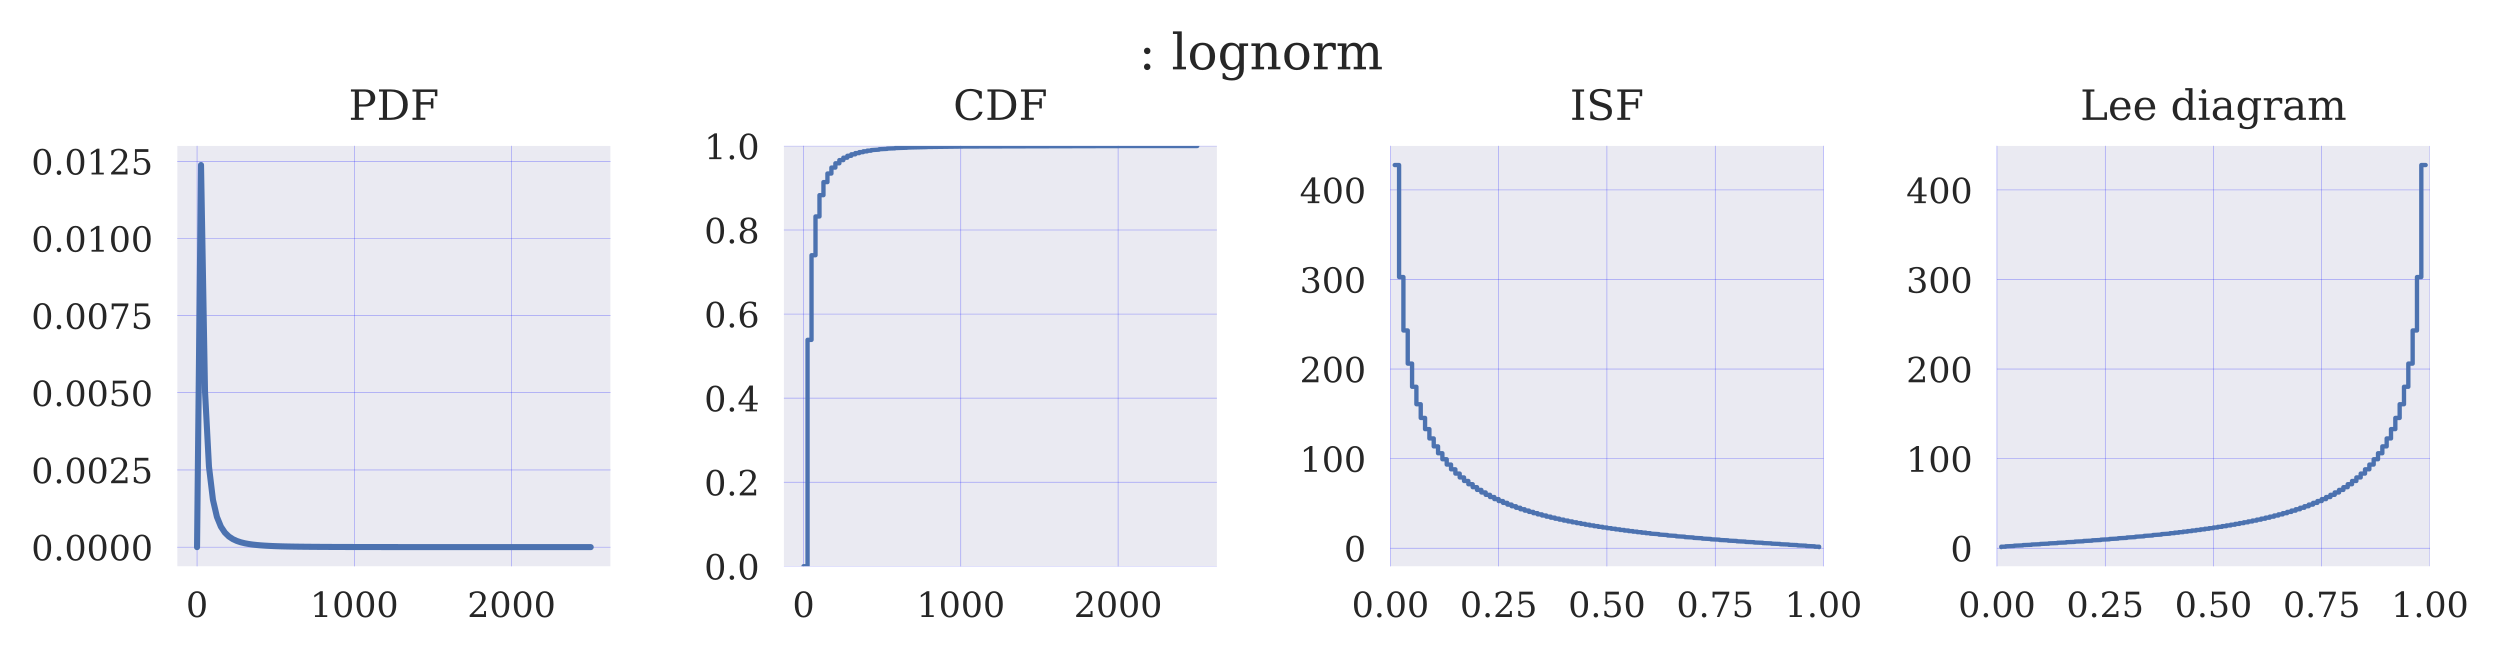 <?xml version="1.0" encoding="utf-8" standalone="no"?>
<!DOCTYPE svg PUBLIC "-//W3C//DTD SVG 1.1//EN"
  "http://www.w3.org/Graphics/SVG/1.1/DTD/svg11.dtd">
<!-- Created with matplotlib (http://matplotlib.org/) -->
<svg height="150.774pt" version="1.1" viewBox="0 0 575 150.774" width="575pt" xmlns="http://www.w3.org/2000/svg" xmlns:xlink="http://www.w3.org/1999/xlink">
 <defs>
  <style type="text/css">
*{stroke-linecap:butt;stroke-linejoin:round;}
  </style>
 </defs>
 <g id="figure_1">
  <g id="patch_1">
   <path d="M 0 150.774 
L 575 150.774 
L 575 -0 
L 0 -0 
z
" style="fill:#ffffff;"/>
  </g>
  <g id="axes_1">
   <g id="patch_2">
    <path d="M 40.792 130.232 
L 140.389 130.232 
L 140.389 33.568 
L 40.792 33.568 
z
" style="fill:#eaeaf2;"/>
   </g>
   <g id="matplotlib.axis_1">
    <g id="xtick_1">
     <g id="line2d_1">
      <path clip-path="url(#p4f9aa480bb)" d="M 45.32 130.232 
L 45.32 33.568 
" style="fill:none;opacity:0.5;stroke:#0000ff;stroke-linecap:round;stroke-width:0.1;"/>
     </g>
     <g id="line2d_2"/>
     <g id="text_1">
      <!-- 0 -->
      <defs>
       <path d="M 31.781 3.422 
Q 39.266 3.422 42.969 11.625 
Q 46.688 19.828 46.688 36.375 
Q 46.688 52.984 42.969 61.188 
Q 39.266 69.391 31.781 69.391 
Q 24.312 69.391 20.594 61.188 
Q 16.891 52.984 16.891 36.375 
Q 16.891 19.828 20.594 11.625 
Q 24.312 3.422 31.781 3.422 
z
M 31.781 -1.422 
Q 19.922 -1.422 13.25 8.531 
Q 6.594 18.5 6.594 36.375 
Q 6.594 54.297 13.25 64.25 
Q 19.922 74.219 31.781 74.219 
Q 43.703 74.219 50.344 64.25 
Q 56.984 54.297 56.984 36.375 
Q 56.984 18.5 50.344 8.531 
Q 43.703 -1.422 31.781 -1.422 
z
" id="DejaVuSerif-30"/>
      </defs>
      <g style="fill:#262626;" transform="translate(42.775 141.911)scale(0.08 -0.08)">
       <use xlink:href="#DejaVuSerif-30"/>
      </g>
     </g>
    </g>
    <g id="xtick_2">
     <g id="line2d_3">
      <path clip-path="url(#p4f9aa480bb)" d="M 81.488 130.232 
L 81.488 33.568 
" style="fill:none;opacity:0.5;stroke:#0000ff;stroke-linecap:round;stroke-width:0.1;"/>
     </g>
     <g id="line2d_4"/>
     <g id="text_2">
      <!-- 1000 -->
      <defs>
       <path d="M 14.203 0 
L 14.203 5.172 
L 26.906 5.172 
L 26.906 65.828 
L 12.203 56.297 
L 12.203 62.703 
L 29.984 74.219 
L 36.719 74.219 
L 36.719 5.172 
L 49.422 5.172 
L 49.422 0 
z
" id="DejaVuSerif-31"/>
      </defs>
      <g style="fill:#262626;" transform="translate(71.308 141.911)scale(0.08 -0.08)">
       <use xlink:href="#DejaVuSerif-31"/>
       <use x="63.623" xlink:href="#DejaVuSerif-30"/>
       <use x="127.246" xlink:href="#DejaVuSerif-30"/>
       <use x="190.869" xlink:href="#DejaVuSerif-30"/>
      </g>
     </g>
    </g>
    <g id="xtick_3">
     <g id="line2d_5">
      <path clip-path="url(#p4f9aa480bb)" d="M 117.656 130.232 
L 117.656 33.568 
" style="fill:none;opacity:0.5;stroke:#0000ff;stroke-linecap:round;stroke-width:0.1;"/>
     </g>
     <g id="line2d_6"/>
     <g id="text_3">
      <!-- 2000 -->
      <defs>
       <path d="M 12.797 55.516 
L 7.328 55.516 
L 7.328 68.5 
Q 12.547 71.297 17.844 72.75 
Q 23.141 74.219 28.219 74.219 
Q 39.594 74.219 46.188 68.703 
Q 52.781 63.188 52.781 53.719 
Q 52.781 43.016 37.844 28.125 
Q 36.672 27 36.078 26.422 
L 17.672 8.016 
L 48.094 8.016 
L 48.094 17 
L 53.812 17 
L 53.812 0 
L 6.781 0 
L 6.781 5.328 
L 28.906 27.391 
Q 36.234 34.719 39.359 40.844 
Q 42.484 46.969 42.484 53.719 
Q 42.484 61.078 38.641 65.234 
Q 34.812 69.391 28.078 69.391 
Q 21.094 69.391 17.281 65.922 
Q 13.484 62.453 12.797 55.516 
z
" id="DejaVuSerif-32"/>
      </defs>
      <g style="fill:#262626;" transform="translate(107.476 141.911)scale(0.08 -0.08)">
       <use xlink:href="#DejaVuSerif-32"/>
       <use x="63.623" xlink:href="#DejaVuSerif-30"/>
       <use x="127.246" xlink:href="#DejaVuSerif-30"/>
       <use x="190.869" xlink:href="#DejaVuSerif-30"/>
      </g>
     </g>
    </g>
   </g>
   <g id="matplotlib.axis_2">
    <g id="ytick_1">
     <g id="line2d_7">
      <path clip-path="url(#p4f9aa480bb)" d="M 40.792 125.838 
L 140.389 125.838 
" style="fill:none;opacity:0.5;stroke:#0000ff;stroke-linecap:round;stroke-width:0.1;"/>
     </g>
     <g id="line2d_8"/>
     <g id="text_4">
      <!-- 0.0000 -->
      <defs>
       <path d="M 9.422 5.078 
Q 9.422 7.812 11.281 9.719 
Q 13.141 11.625 15.922 11.625 
Q 18.609 11.625 20.5 9.719 
Q 22.406 7.812 22.406 5.078 
Q 22.406 2.391 20.5 0.484 
Q 18.609 -1.422 15.922 -1.422 
Q 13.141 -1.422 11.281 0.453 
Q 9.422 2.344 9.422 5.078 
z
" id="DejaVuSerif-2e"/>
      </defs>
      <g style="fill:#262626;" transform="translate(7.2 128.878)scale(0.08 -0.08)">
       <use xlink:href="#DejaVuSerif-30"/>
       <use x="63.623" xlink:href="#DejaVuSerif-2e"/>
       <use x="95.41" xlink:href="#DejaVuSerif-30"/>
       <use x="159.033" xlink:href="#DejaVuSerif-30"/>
       <use x="222.656" xlink:href="#DejaVuSerif-30"/>
       <use x="286.279" xlink:href="#DejaVuSerif-30"/>
      </g>
     </g>
    </g>
    <g id="ytick_2">
     <g id="line2d_9">
      <path clip-path="url(#p4f9aa480bb)" d="M 40.792 108.09 
L 140.389 108.09 
" style="fill:none;opacity:0.5;stroke:#0000ff;stroke-linecap:round;stroke-width:0.1;"/>
     </g>
     <g id="line2d_10"/>
     <g id="text_5">
      <!-- 0.0025 -->
      <defs>
       <path d="M 50.297 72.906 
L 50.297 64.891 
L 16.891 64.891 
L 16.891 44 
Q 19.438 45.75 22.828 46.625 
Q 26.219 47.516 30.422 47.516 
Q 42.234 47.516 49.062 40.969 
Q 55.906 34.422 55.906 23.094 
Q 55.906 11.531 49 5.047 
Q 42.094 -1.422 29.594 -1.422 
Q 24.562 -1.422 19.281 -0.188 
Q 14.016 1.031 8.5 3.516 
L 8.5 17.672 
L 14.016 17.672 
Q 14.453 10.75 18.422 7.078 
Q 22.406 3.422 29.594 3.422 
Q 37.312 3.422 41.453 8.5 
Q 45.609 13.578 45.609 23.094 
Q 45.609 32.562 41.484 37.609 
Q 37.359 42.672 29.594 42.672 
Q 25.203 42.672 21.844 41.109 
Q 18.5 39.547 15.922 36.281 
L 11.719 36.281 
L 11.719 72.906 
z
" id="DejaVuSerif-35"/>
      </defs>
      <g style="fill:#262626;" transform="translate(7.2 111.129)scale(0.08 -0.08)">
       <use xlink:href="#DejaVuSerif-30"/>
       <use x="63.623" xlink:href="#DejaVuSerif-2e"/>
       <use x="95.41" xlink:href="#DejaVuSerif-30"/>
       <use x="159.033" xlink:href="#DejaVuSerif-30"/>
       <use x="222.656" xlink:href="#DejaVuSerif-32"/>
       <use x="286.279" xlink:href="#DejaVuSerif-35"/>
      </g>
     </g>
    </g>
    <g id="ytick_3">
     <g id="line2d_11">
      <path clip-path="url(#p4f9aa480bb)" d="M 40.792 90.341 
L 140.389 90.341 
" style="fill:none;opacity:0.5;stroke:#0000ff;stroke-linecap:round;stroke-width:0.1;"/>
     </g>
     <g id="line2d_12"/>
     <g id="text_6">
      <!-- 0.0050 -->
      <g style="fill:#262626;" transform="translate(7.2 93.38)scale(0.08 -0.08)">
       <use xlink:href="#DejaVuSerif-30"/>
       <use x="63.623" xlink:href="#DejaVuSerif-2e"/>
       <use x="95.41" xlink:href="#DejaVuSerif-30"/>
       <use x="159.033" xlink:href="#DejaVuSerif-30"/>
       <use x="222.656" xlink:href="#DejaVuSerif-35"/>
       <use x="286.279" xlink:href="#DejaVuSerif-30"/>
      </g>
     </g>
    </g>
    <g id="ytick_4">
     <g id="line2d_13">
      <path clip-path="url(#p4f9aa480bb)" d="M 40.792 72.592 
L 140.389 72.592 
" style="fill:none;opacity:0.5;stroke:#0000ff;stroke-linecap:round;stroke-width:0.1;"/>
     </g>
     <g id="line2d_14"/>
     <g id="text_7">
      <!-- 0.0075 -->
      <defs>
       <path d="M 56.391 67.922 
L 27.875 0 
L 20.609 0 
L 47.797 64.891 
L 14.109 64.891 
L 14.109 55.906 
L 8.406 55.906 
L 8.406 72.906 
L 56.391 72.906 
z
" id="DejaVuSerif-37"/>
      </defs>
      <g style="fill:#262626;" transform="translate(7.2 75.632)scale(0.08 -0.08)">
       <use xlink:href="#DejaVuSerif-30"/>
       <use x="63.623" xlink:href="#DejaVuSerif-2e"/>
       <use x="95.41" xlink:href="#DejaVuSerif-30"/>
       <use x="159.033" xlink:href="#DejaVuSerif-30"/>
       <use x="222.656" xlink:href="#DejaVuSerif-37"/>
       <use x="286.279" xlink:href="#DejaVuSerif-35"/>
      </g>
     </g>
    </g>
    <g id="ytick_5">
     <g id="line2d_15">
      <path clip-path="url(#p4f9aa480bb)" d="M 40.792 54.844 
L 140.389 54.844 
" style="fill:none;opacity:0.5;stroke:#0000ff;stroke-linecap:round;stroke-width:0.1;"/>
     </g>
     <g id="line2d_16"/>
     <g id="text_8">
      <!-- 0.0100 -->
      <g style="fill:#262626;" transform="translate(7.2 57.883)scale(0.08 -0.08)">
       <use xlink:href="#DejaVuSerif-30"/>
       <use x="63.623" xlink:href="#DejaVuSerif-2e"/>
       <use x="95.41" xlink:href="#DejaVuSerif-30"/>
       <use x="159.033" xlink:href="#DejaVuSerif-31"/>
       <use x="222.656" xlink:href="#DejaVuSerif-30"/>
       <use x="286.279" xlink:href="#DejaVuSerif-30"/>
      </g>
     </g>
    </g>
    <g id="ytick_6">
     <g id="line2d_17">
      <path clip-path="url(#p4f9aa480bb)" d="M 40.792 37.095 
L 140.389 37.095 
" style="fill:none;opacity:0.5;stroke:#0000ff;stroke-linecap:round;stroke-width:0.1;"/>
     </g>
     <g id="line2d_18"/>
     <g id="text_9">
      <!-- 0.0125 -->
      <g style="fill:#262626;" transform="translate(7.2 40.134)scale(0.08 -0.08)">
       <use xlink:href="#DejaVuSerif-30"/>
       <use x="63.623" xlink:href="#DejaVuSerif-2e"/>
       <use x="95.41" xlink:href="#DejaVuSerif-30"/>
       <use x="159.033" xlink:href="#DejaVuSerif-31"/>
       <use x="222.656" xlink:href="#DejaVuSerif-32"/>
       <use x="286.279" xlink:href="#DejaVuSerif-35"/>
      </g>
     </g>
    </g>
   </g>
   <g id="line2d_19">
    <path clip-path="url(#p4f9aa480bb)" d="M 45.32 125.838 
L 46.234 37.962 
L 47.149 89.944 
L 48.063 107.326 
L 48.978 114.961 
L 49.892 118.888 
L 50.807 121.127 
L 51.722 122.501 
L 52.636 123.393 
L 53.551 123.996 
L 54.465 124.419 
L 55.38 124.724 
L 56.294 124.949 
L 57.209 125.118 
L 58.124 125.249 
L 59.038 125.35 
L 59.953 125.43 
L 60.867 125.494 
L 61.782 125.546 
L 62.696 125.588 
L 63.611 125.623 
L 64.525 125.652 
L 65.44 125.676 
L 66.355 125.696 
L 67.269 125.714 
L 68.184 125.728 
L 69.098 125.741 
L 70.013 125.752 
L 70.927 125.761 
L 71.842 125.769 
L 72.757 125.776 
L 73.671 125.782 
L 74.586 125.788 
L 75.5 125.792 
L 76.415 125.797 
L 77.329 125.8 
L 78.244 125.804 
L 79.159 125.807 
L 80.073 125.809 
L 80.988 125.812 
L 81.902 125.814 
L 82.817 125.816 
L 83.731 125.818 
L 84.646 125.819 
L 85.561 125.821 
L 86.475 125.822 
L 87.39 125.823 
L 88.304 125.824 
L 89.219 125.825 
L 90.133 125.826 
L 91.048 125.827 
L 91.962 125.828 
L 92.877 125.828 
L 93.792 125.829 
L 94.706 125.83 
L 95.621 125.83 
L 96.535 125.831 
L 97.45 125.831 
L 98.364 125.832 
L 99.279 125.832 
L 100.194 125.832 
L 101.108 125.833 
L 102.023 125.833 
L 102.937 125.833 
L 103.852 125.834 
L 104.766 125.834 
L 105.681 125.834 
L 106.596 125.834 
L 107.51 125.834 
L 108.425 125.835 
L 109.339 125.835 
L 110.254 125.835 
L 111.168 125.835 
L 112.083 125.835 
L 112.997 125.835 
L 113.912 125.836 
L 114.827 125.836 
L 115.741 125.836 
L 116.656 125.836 
L 117.57 125.836 
L 118.485 125.836 
L 119.399 125.836 
L 120.314 125.836 
L 121.229 125.836 
L 122.143 125.837 
L 123.058 125.837 
L 123.972 125.837 
L 124.887 125.837 
L 125.801 125.837 
L 126.716 125.837 
L 127.631 125.837 
L 128.545 125.837 
L 129.46 125.837 
L 130.374 125.837 
L 131.289 125.837 
L 132.203 125.837 
L 133.118 125.837 
L 134.033 125.837 
L 134.947 125.837 
L 135.862 125.837 
" style="fill:none;stroke:#4c72b0;stroke-linecap:round;stroke-width:1.4;"/>
   </g>
   <g id="patch_3">
    <path d="M 40.792 130.232 
L 40.792 33.568 
" style="fill:none;"/>
   </g>
   <g id="patch_4">
    <path d="M 140.389 130.232 
L 140.389 33.568 
" style="fill:none;"/>
   </g>
   <g id="patch_5">
    <path d="M 40.792 130.232 
L 140.389 130.232 
" style="fill:none;"/>
   </g>
   <g id="patch_6">
    <path d="M 40.792 33.568 
L 140.389 33.568 
" style="fill:none;"/>
   </g>
   <g id="text_10">
    <!-- PDF -->
    <defs>
     <path d="M 24.703 37.109 
L 37.594 37.109 
Q 44.875 37.109 48.672 41.031 
Q 52.484 44.969 52.484 52.391 
Q 52.484 59.859 48.672 63.766 
Q 44.875 67.672 37.594 67.672 
L 24.703 67.672 
z
M 5.516 0 
L 5.516 5.172 
L 14.797 5.172 
L 14.797 67.672 
L 5.516 67.672 
L 5.516 72.906 
L 39.984 72.906 
Q 50.922 72.906 57.312 67.359 
Q 63.719 61.812 63.719 52.391 
Q 63.719 43.016 57.312 37.453 
Q 50.922 31.891 39.984 31.891 
L 24.703 31.891 
L 24.703 5.172 
L 35.984 5.172 
L 35.984 0 
z
" id="DejaVuSerif-50"/>
     <path d="M 24.703 5.172 
L 33.797 5.172 
Q 48 5.172 55.594 13.281 
Q 63.188 21.391 63.188 36.531 
Q 63.188 51.656 55.609 59.656 
Q 48.047 67.672 33.797 67.672 
L 24.703 67.672 
z
M 5.516 0 
L 5.516 5.172 
L 14.797 5.172 
L 14.797 67.672 
L 5.516 67.672 
L 5.516 72.906 
L 34.516 72.906 
Q 53.375 72.906 63.891 63.281 
Q 74.422 53.656 74.422 36.531 
Q 74.422 19.344 63.875 9.672 
Q 53.328 0 34.516 0 
z
" id="DejaVuSerif-44"/>
     <path d="M 5.516 0 
L 5.516 5.172 
L 14.797 5.172 
L 14.797 67.672 
L 5.516 67.672 
L 5.516 72.906 
L 65.188 72.906 
L 65.188 56.688 
L 59.188 56.688 
L 59.188 66.891 
L 24.703 66.891 
L 24.703 42.484 
L 49.609 42.484 
L 49.609 51.609 
L 55.609 51.609 
L 55.609 27.391 
L 49.609 27.391 
L 49.609 36.531 
L 24.703 36.531 
L 24.703 5.172 
L 36.375 5.172 
L 36.375 0 
z
" id="DejaVuSerif-46"/>
    </defs>
    <g style="fill:#262626;" transform="translate(80.182 27.568)scale(0.096 -0.096)">
     <use xlink:href="#DejaVuSerif-50"/>
     <use x="67.285" xlink:href="#DejaVuSerif-44"/>
     <use x="147.461" xlink:href="#DejaVuSerif-46"/>
    </g>
   </g>
  </g>
  <g id="axes_2">
   <g id="patch_7">
    <path d="M 180.294 130.232 
L 279.89 130.232 
L 279.89 33.568 
L 180.294 33.568 
z
" style="fill:#eaeaf2;"/>
   </g>
   <g id="matplotlib.axis_3">
    <g id="xtick_4">
     <g id="line2d_20">
      <path clip-path="url(#pbcf9c5a4ab)" d="M 184.821 130.232 
L 184.821 33.568 
" style="fill:none;opacity:0.5;stroke:#0000ff;stroke-linecap:round;stroke-width:0.1;"/>
     </g>
     <g id="line2d_21"/>
     <g id="text_11">
      <!-- 0 -->
      <g style="fill:#262626;" transform="translate(182.276 141.911)scale(0.08 -0.08)">
       <use xlink:href="#DejaVuSerif-30"/>
      </g>
     </g>
    </g>
    <g id="xtick_5">
     <g id="line2d_22">
      <path clip-path="url(#pbcf9c5a4ab)" d="M 220.99 130.232 
L 220.99 33.568 
" style="fill:none;opacity:0.5;stroke:#0000ff;stroke-linecap:round;stroke-width:0.1;"/>
     </g>
     <g id="line2d_23"/>
     <g id="text_12">
      <!-- 1000 -->
      <g style="fill:#262626;" transform="translate(210.81 141.911)scale(0.08 -0.08)">
       <use xlink:href="#DejaVuSerif-31"/>
       <use x="63.623" xlink:href="#DejaVuSerif-30"/>
       <use x="127.246" xlink:href="#DejaVuSerif-30"/>
       <use x="190.869" xlink:href="#DejaVuSerif-30"/>
      </g>
     </g>
    </g>
    <g id="xtick_6">
     <g id="line2d_24">
      <path clip-path="url(#pbcf9c5a4ab)" d="M 257.158 130.232 
L 257.158 33.568 
" style="fill:none;opacity:0.5;stroke:#0000ff;stroke-linecap:round;stroke-width:0.1;"/>
     </g>
     <g id="line2d_25"/>
     <g id="text_13">
      <!-- 2000 -->
      <g style="fill:#262626;" transform="translate(246.978 141.911)scale(0.08 -0.08)">
       <use xlink:href="#DejaVuSerif-32"/>
       <use x="63.623" xlink:href="#DejaVuSerif-30"/>
       <use x="127.246" xlink:href="#DejaVuSerif-30"/>
       <use x="190.869" xlink:href="#DejaVuSerif-30"/>
      </g>
     </g>
    </g>
   </g>
   <g id="matplotlib.axis_4">
    <g id="ytick_7">
     <g id="line2d_26">
      <path clip-path="url(#pbcf9c5a4ab)" d="M 180.294 130.232 
L 279.89 130.232 
" style="fill:none;opacity:0.5;stroke:#0000ff;stroke-linecap:round;stroke-width:0.1;"/>
     </g>
     <g id="line2d_27"/>
     <g id="text_14">
      <!-- 0.0 -->
      <g style="fill:#262626;" transform="translate(161.972 133.271)scale(0.08 -0.08)">
       <use xlink:href="#DejaVuSerif-30"/>
       <use x="63.623" xlink:href="#DejaVuSerif-2e"/>
       <use x="95.41" xlink:href="#DejaVuSerif-30"/>
      </g>
     </g>
    </g>
    <g id="ytick_8">
     <g id="line2d_28">
      <path clip-path="url(#pbcf9c5a4ab)" d="M 180.294 110.899 
L 279.89 110.899 
" style="fill:none;opacity:0.5;stroke:#0000ff;stroke-linecap:round;stroke-width:0.1;"/>
     </g>
     <g id="line2d_29"/>
     <g id="text_15">
      <!-- 0.2 -->
      <g style="fill:#262626;" transform="translate(161.972 113.939)scale(0.08 -0.08)">
       <use xlink:href="#DejaVuSerif-30"/>
       <use x="63.623" xlink:href="#DejaVuSerif-2e"/>
       <use x="95.41" xlink:href="#DejaVuSerif-32"/>
      </g>
     </g>
    </g>
    <g id="ytick_9">
     <g id="line2d_30">
      <path clip-path="url(#pbcf9c5a4ab)" d="M 180.294 91.566 
L 279.89 91.566 
" style="fill:none;opacity:0.5;stroke:#0000ff;stroke-linecap:round;stroke-width:0.1;"/>
     </g>
     <g id="line2d_31"/>
     <g id="text_16">
      <!-- 0.4 -->
      <defs>
       <path d="M 34.906 24.703 
L 34.906 63.484 
L 10.016 24.703 
z
M 56.391 0 
L 23.188 0 
L 23.188 5.172 
L 34.906 5.172 
L 34.906 19.484 
L 3.078 19.484 
L 3.078 24.812 
L 35.016 74.219 
L 44.672 74.219 
L 44.672 24.703 
L 58.594 24.703 
L 58.594 19.484 
L 44.672 19.484 
L 44.672 5.172 
L 56.391 5.172 
z
" id="DejaVuSerif-34"/>
      </defs>
      <g style="fill:#262626;" transform="translate(161.972 94.606)scale(0.08 -0.08)">
       <use xlink:href="#DejaVuSerif-30"/>
       <use x="63.623" xlink:href="#DejaVuSerif-2e"/>
       <use x="95.41" xlink:href="#DejaVuSerif-34"/>
      </g>
     </g>
    </g>
    <g id="ytick_10">
     <g id="line2d_32">
      <path clip-path="url(#pbcf9c5a4ab)" d="M 180.294 72.234 
L 279.89 72.234 
" style="fill:none;opacity:0.5;stroke:#0000ff;stroke-linecap:round;stroke-width:0.1;"/>
     </g>
     <g id="line2d_33"/>
     <g id="text_17">
      <!-- 0.6 -->
      <defs>
       <path d="M 32.719 3.422 
Q 39.594 3.422 43.297 8.469 
Q 47.016 13.531 47.016 23 
Q 47.016 32.469 43.297 37.516 
Q 39.594 42.578 32.719 42.578 
Q 25.734 42.578 22.062 37.688 
Q 18.406 32.812 18.406 23.578 
Q 18.406 13.875 22.109 8.641 
Q 25.828 3.422 32.719 3.422 
z
M 16.797 40.141 
Q 20.125 43.797 24.312 45.594 
Q 28.516 47.406 33.797 47.406 
Q 44.672 47.406 51 40.859 
Q 57.328 34.328 57.328 23 
Q 57.328 11.922 50.516 5.25 
Q 43.703 -1.422 32.328 -1.422 
Q 19.969 -1.422 13.328 7.781 
Q 6.688 17 6.688 34.078 
Q 6.688 53.219 14.547 63.719 
Q 22.406 74.219 36.719 74.219 
Q 40.578 74.219 44.828 73.484 
Q 49.078 72.75 53.516 71.297 
L 53.516 59.281 
L 48 59.281 
Q 47.406 64.203 44.234 66.797 
Q 41.062 69.391 35.688 69.391 
Q 26.219 69.391 21.578 62.203 
Q 16.938 55.031 16.797 40.141 
z
" id="DejaVuSerif-36"/>
      </defs>
      <g style="fill:#262626;" transform="translate(161.972 75.273)scale(0.08 -0.08)">
       <use xlink:href="#DejaVuSerif-30"/>
       <use x="63.623" xlink:href="#DejaVuSerif-2e"/>
       <use x="95.41" xlink:href="#DejaVuSerif-36"/>
      </g>
     </g>
    </g>
    <g id="ytick_11">
     <g id="line2d_34">
      <path clip-path="url(#pbcf9c5a4ab)" d="M 180.294 52.901 
L 279.89 52.901 
" style="fill:none;opacity:0.5;stroke:#0000ff;stroke-linecap:round;stroke-width:0.1;"/>
     </g>
     <g id="line2d_35"/>
     <g id="text_18">
      <!-- 0.8 -->
      <defs>
       <path d="M 46.578 19.922 
Q 46.578 27.734 42.688 32.047 
Q 38.812 36.375 31.781 36.375 
Q 24.75 36.375 20.875 32.047 
Q 17 27.734 17 19.922 
Q 17 12.062 20.875 7.734 
Q 24.75 3.422 31.781 3.422 
Q 38.812 3.422 42.688 7.734 
Q 46.578 12.062 46.578 19.922 
z
M 44.578 55.328 
Q 44.578 61.969 41.203 65.672 
Q 37.844 69.391 31.781 69.391 
Q 25.781 69.391 22.391 65.672 
Q 19 61.969 19 55.328 
Q 19 48.641 22.391 44.922 
Q 25.781 41.219 31.781 41.219 
Q 37.844 41.219 41.203 44.922 
Q 44.578 48.641 44.578 55.328 
z
M 39.312 38.812 
Q 47.609 37.703 52.25 32.688 
Q 56.891 27.688 56.891 19.922 
Q 56.891 9.672 50.391 4.125 
Q 43.891 -1.422 31.781 -1.422 
Q 19.734 -1.422 13.203 4.125 
Q 6.688 9.672 6.688 19.922 
Q 6.688 27.688 11.328 32.688 
Q 15.969 37.703 24.312 38.812 
Q 16.938 40.141 13 44.406 
Q 9.078 48.688 9.078 55.328 
Q 9.078 64.109 15.125 69.156 
Q 21.188 74.219 31.781 74.219 
Q 42.391 74.219 48.438 69.156 
Q 54.5 64.109 54.5 55.328 
Q 54.5 48.688 50.562 44.406 
Q 46.625 40.141 39.312 38.812 
z
" id="DejaVuSerif-38"/>
      </defs>
      <g style="fill:#262626;" transform="translate(161.972 55.94)scale(0.08 -0.08)">
       <use xlink:href="#DejaVuSerif-30"/>
       <use x="63.623" xlink:href="#DejaVuSerif-2e"/>
       <use x="95.41" xlink:href="#DejaVuSerif-38"/>
      </g>
     </g>
    </g>
    <g id="ytick_12">
     <g id="line2d_36">
      <path clip-path="url(#pbcf9c5a4ab)" d="M 180.294 33.568 
L 279.89 33.568 
" style="fill:none;opacity:0.5;stroke:#0000ff;stroke-linecap:round;stroke-width:0.1;"/>
     </g>
     <g id="line2d_37"/>
     <g id="text_19">
      <!-- 1.0 -->
      <g style="fill:#262626;" transform="translate(161.972 36.607)scale(0.08 -0.08)">
       <use xlink:href="#DejaVuSerif-31"/>
       <use x="63.623" xlink:href="#DejaVuSerif-2e"/>
       <use x="95.41" xlink:href="#DejaVuSerif-30"/>
      </g>
     </g>
    </g>
   </g>
   <g id="line2d_38">
    <path clip-path="url(#pbcf9c5a4ab)" d="M 184.821 130.232 
L 185.736 130.232 
L 185.736 78.168 
L 186.65 78.168 
L 186.65 58.702 
L 187.565 58.702 
L 187.565 49.788 
L 188.48 49.788 
L 188.48 44.886 
L 189.394 44.886 
L 189.394 41.885 
L 190.309 41.885 
L 190.309 39.911 
L 191.223 39.911 
L 191.223 38.543 
L 192.138 38.543 
L 192.138 37.558 
L 193.052 37.558 
L 193.052 36.826 
L 193.967 36.826 
L 193.967 36.269 
L 194.882 36.269 
L 194.882 35.836 
L 195.796 35.836 
L 195.796 35.492 
L 196.711 35.492 
L 196.711 35.217 
L 197.625 35.217 
L 197.625 34.992 
L 198.54 34.992 
L 198.54 34.807 
L 199.454 34.807 
L 199.454 34.654 
L 200.369 34.654 
L 200.369 34.525 
L 202.198 34.416 
L 202.198 34.323 
L 204.027 34.243 
L 204.027 34.174 
L 205.856 34.114 
L 205.856 34.062 
L 208.6 33.976 
L 208.6 33.94 
L 213.173 33.832 
L 213.173 33.812 
L 221.404 33.705 
L 221.404 33.696 
L 259.816 33.586 
L 259.816 33.585 
L 275.363 33.578 
L 275.363 33.578 
" style="fill:none;stroke:#4c72b0;stroke-linecap:round;"/>
   </g>
   <g id="patch_8">
    <path d="M 180.294 130.232 
L 180.294 33.568 
" style="fill:none;"/>
   </g>
   <g id="patch_9">
    <path d="M 279.89 130.232 
L 279.89 33.568 
" style="fill:none;"/>
   </g>
   <g id="patch_10">
    <path d="M 180.294 130.232 
L 279.89 130.232 
" style="fill:none;"/>
   </g>
   <g id="patch_11">
    <path d="M 180.294 33.568 
L 279.89 33.568 
" style="fill:none;"/>
   </g>
   <g id="text_20">
    <!-- CDF -->
    <defs>
     <path d="M 70.516 19.281 
Q 67.281 9.078 59.688 3.828 
Q 52.094 -1.422 40.484 -1.422 
Q 33.344 -1.422 27.234 1.016 
Q 21.141 3.469 16.406 8.203 
Q 10.938 13.672 8.266 20.625 
Q 5.609 27.594 5.609 36.375 
Q 5.609 53.375 15.422 63.797 
Q 25.25 74.219 41.312 74.219 
Q 47.266 74.219 54 72.656 
Q 60.75 71.094 68.5 67.922 
L 68.5 51.125 
L 62.984 51.125 
Q 61.188 60.297 55.734 64.641 
Q 50.297 69 40.484 69 
Q 28.812 69 22.797 60.719 
Q 16.797 52.438 16.797 36.375 
Q 16.797 20.359 22.797 12.078 
Q 28.812 3.812 40.484 3.812 
Q 48.641 3.812 53.906 7.688 
Q 59.188 11.578 61.531 19.281 
z
" id="DejaVuSerif-43"/>
    </defs>
    <g style="fill:#262626;" transform="translate(219.241 27.568)scale(0.096 -0.096)">
     <use xlink:href="#DejaVuSerif-43"/>
     <use x="76.514" xlink:href="#DejaVuSerif-44"/>
     <use x="156.689" xlink:href="#DejaVuSerif-46"/>
    </g>
   </g>
  </g>
  <g id="axes_3">
   <g id="patch_12">
    <path d="M 319.796 130.232 
L 419.392 130.232 
L 419.392 33.568 
L 319.796 33.568 
z
" style="fill:#eaeaf2;"/>
   </g>
   <g id="matplotlib.axis_5">
    <g id="xtick_7">
     <g id="line2d_39">
      <path clip-path="url(#pac523217e0)" d="M 319.796 130.232 
L 319.796 33.568 
" style="fill:none;opacity:0.5;stroke:#0000ff;stroke-linecap:round;stroke-width:0.1;"/>
     </g>
     <g id="line2d_40"/>
     <g id="text_21">
      <!-- 0.00 -->
      <g style="fill:#262626;" transform="translate(310.89 141.911)scale(0.08 -0.08)">
       <use xlink:href="#DejaVuSerif-30"/>
       <use x="63.623" xlink:href="#DejaVuSerif-2e"/>
       <use x="95.41" xlink:href="#DejaVuSerif-30"/>
       <use x="159.033" xlink:href="#DejaVuSerif-30"/>
      </g>
     </g>
    </g>
    <g id="xtick_8">
     <g id="line2d_41">
      <path clip-path="url(#pac523217e0)" d="M 344.695 130.232 
L 344.695 33.568 
" style="fill:none;opacity:0.5;stroke:#0000ff;stroke-linecap:round;stroke-width:0.1;"/>
     </g>
     <g id="line2d_42"/>
     <g id="text_22">
      <!-- 0.25 -->
      <g style="fill:#262626;" transform="translate(335.789 141.911)scale(0.08 -0.08)">
       <use xlink:href="#DejaVuSerif-30"/>
       <use x="63.623" xlink:href="#DejaVuSerif-2e"/>
       <use x="95.41" xlink:href="#DejaVuSerif-32"/>
       <use x="159.033" xlink:href="#DejaVuSerif-35"/>
      </g>
     </g>
    </g>
    <g id="xtick_9">
     <g id="line2d_43">
      <path clip-path="url(#pac523217e0)" d="M 369.594 130.232 
L 369.594 33.568 
" style="fill:none;opacity:0.5;stroke:#0000ff;stroke-linecap:round;stroke-width:0.1;"/>
     </g>
     <g id="line2d_44"/>
     <g id="text_23">
      <!-- 0.50 -->
      <g style="fill:#262626;" transform="translate(360.688 141.911)scale(0.08 -0.08)">
       <use xlink:href="#DejaVuSerif-30"/>
       <use x="63.623" xlink:href="#DejaVuSerif-2e"/>
       <use x="95.41" xlink:href="#DejaVuSerif-35"/>
       <use x="159.033" xlink:href="#DejaVuSerif-30"/>
      </g>
     </g>
    </g>
    <g id="xtick_10">
     <g id="line2d_45">
      <path clip-path="url(#pac523217e0)" d="M 394.493 130.232 
L 394.493 33.568 
" style="fill:none;opacity:0.5;stroke:#0000ff;stroke-linecap:round;stroke-width:0.1;"/>
     </g>
     <g id="line2d_46"/>
     <g id="text_24">
      <!-- 0.75 -->
      <g style="fill:#262626;" transform="translate(385.587 141.911)scale(0.08 -0.08)">
       <use xlink:href="#DejaVuSerif-30"/>
       <use x="63.623" xlink:href="#DejaVuSerif-2e"/>
       <use x="95.41" xlink:href="#DejaVuSerif-37"/>
       <use x="159.033" xlink:href="#DejaVuSerif-35"/>
      </g>
     </g>
    </g>
    <g id="xtick_11">
     <g id="line2d_47">
      <path clip-path="url(#pac523217e0)" d="M 419.392 130.232 
L 419.392 33.568 
" style="fill:none;opacity:0.5;stroke:#0000ff;stroke-linecap:round;stroke-width:0.1;"/>
     </g>
     <g id="line2d_48"/>
     <g id="text_25">
      <!-- 1.00 -->
      <g style="fill:#262626;" transform="translate(410.486 141.911)scale(0.08 -0.08)">
       <use xlink:href="#DejaVuSerif-31"/>
       <use x="63.623" xlink:href="#DejaVuSerif-2e"/>
       <use x="95.41" xlink:href="#DejaVuSerif-30"/>
       <use x="159.033" xlink:href="#DejaVuSerif-30"/>
      </g>
     </g>
    </g>
   </g>
   <g id="matplotlib.axis_6">
    <g id="ytick_13">
     <g id="line2d_49">
      <path clip-path="url(#pac523217e0)" d="M 319.796 126.079 
L 419.392 126.079 
" style="fill:none;opacity:0.5;stroke:#0000ff;stroke-linecap:round;stroke-width:0.1;"/>
     </g>
     <g id="line2d_50"/>
     <g id="text_26">
      <!-- 0 -->
      <g style="fill:#262626;" transform="translate(309.106 129.118)scale(0.08 -0.08)">
       <use xlink:href="#DejaVuSerif-30"/>
      </g>
     </g>
    </g>
    <g id="ytick_14">
     <g id="line2d_51">
      <path clip-path="url(#pac523217e0)" d="M 319.796 105.48 
L 419.392 105.48 
" style="fill:none;opacity:0.5;stroke:#0000ff;stroke-linecap:round;stroke-width:0.1;"/>
     </g>
     <g id="line2d_52"/>
     <g id="text_27">
      <!-- 100 -->
      <g style="fill:#262626;" transform="translate(298.926 108.519)scale(0.08 -0.08)">
       <use xlink:href="#DejaVuSerif-31"/>
       <use x="63.623" xlink:href="#DejaVuSerif-30"/>
       <use x="127.246" xlink:href="#DejaVuSerif-30"/>
      </g>
     </g>
    </g>
    <g id="ytick_15">
     <g id="line2d_53">
      <path clip-path="url(#pac523217e0)" d="M 319.796 84.881 
L 419.392 84.881 
" style="fill:none;opacity:0.5;stroke:#0000ff;stroke-linecap:round;stroke-width:0.1;"/>
     </g>
     <g id="line2d_54"/>
     <g id="text_28">
      <!-- 200 -->
      <g style="fill:#262626;" transform="translate(298.926 87.92)scale(0.08 -0.08)">
       <use xlink:href="#DejaVuSerif-32"/>
       <use x="63.623" xlink:href="#DejaVuSerif-30"/>
       <use x="127.246" xlink:href="#DejaVuSerif-30"/>
      </g>
     </g>
    </g>
    <g id="ytick_16">
     <g id="line2d_55">
      <path clip-path="url(#pac523217e0)" d="M 319.796 64.282 
L 419.392 64.282 
" style="fill:none;opacity:0.5;stroke:#0000ff;stroke-linecap:round;stroke-width:0.1;"/>
     </g>
     <g id="line2d_56"/>
     <g id="text_29">
      <!-- 300 -->
      <defs>
       <path d="M 9.719 69.828 
Q 15.438 71.969 20.672 73.094 
Q 25.922 74.219 30.516 74.219 
Q 41.219 74.219 47.219 69.594 
Q 53.219 64.984 53.219 56.781 
Q 53.219 50.203 49.062 45.781 
Q 44.922 41.359 37.312 39.797 
Q 46.297 38.531 51.25 33.281 
Q 56.203 28.031 56.203 19.672 
Q 56.203 9.469 49.344 4.016 
Q 42.484 -1.422 29.594 -1.422 
Q 23.875 -1.422 18.422 -0.188 
Q 12.984 1.031 7.625 3.516 
L 7.625 17.672 
L 13.094 17.672 
Q 13.578 10.641 17.828 7.031 
Q 22.078 3.422 29.781 3.422 
Q 37.25 3.422 41.578 7.734 
Q 45.906 12.062 45.906 19.578 
Q 45.906 28.172 41.453 32.594 
Q 37.016 37.016 28.422 37.016 
L 23.781 37.016 
L 23.781 42 
L 26.219 42 
Q 34.766 42 39.031 45.531 
Q 43.312 49.078 43.312 56.203 
Q 43.312 62.594 39.797 65.984 
Q 36.281 69.391 29.688 69.391 
Q 23.094 69.391 19.453 66.266 
Q 15.828 63.141 15.188 56.984 
L 9.719 56.984 
z
" id="DejaVuSerif-33"/>
      </defs>
      <g style="fill:#262626;" transform="translate(298.926 67.321)scale(0.08 -0.08)">
       <use xlink:href="#DejaVuSerif-33"/>
       <use x="63.623" xlink:href="#DejaVuSerif-30"/>
       <use x="127.246" xlink:href="#DejaVuSerif-30"/>
      </g>
     </g>
    </g>
    <g id="ytick_17">
     <g id="line2d_57">
      <path clip-path="url(#pac523217e0)" d="M 319.796 43.683 
L 419.392 43.683 
" style="fill:none;opacity:0.5;stroke:#0000ff;stroke-linecap:round;stroke-width:0.1;"/>
     </g>
     <g id="line2d_58"/>
     <g id="text_30">
      <!-- 400 -->
      <g style="fill:#262626;" transform="translate(298.926 46.722)scale(0.08 -0.08)">
       <use xlink:href="#DejaVuSerif-34"/>
       <use x="63.623" xlink:href="#DejaVuSerif-30"/>
       <use x="127.246" xlink:href="#DejaVuSerif-30"/>
      </g>
     </g>
    </g>
   </g>
   <g id="line2d_59">
    <path clip-path="url(#pac523217e0)" d="M 320.792 37.962 
L 321.788 37.962 
L 321.788 63.724 
L 322.784 63.724 
L 322.784 76.009 
L 323.78 76.009 
L 323.78 83.627 
L 324.776 83.627 
L 324.776 88.961 
L 325.772 88.961 
L 325.772 92.969 
L 326.768 92.969 
L 326.768 96.126 
L 327.764 96.126 
L 327.764 98.696 
L 328.76 98.696 
L 328.76 100.842 
L 329.756 100.842 
L 329.756 102.668 
L 330.752 102.668 
L 330.752 104.247 
L 331.748 104.247 
L 331.748 105.628 
L 332.744 105.628 
L 332.744 106.851 
L 333.739 106.851 
L 333.739 107.943 
L 334.735 107.943 
L 334.735 108.925 
L 335.731 108.925 
L 335.731 109.814 
L 336.727 109.814 
L 336.727 110.625 
L 337.723 110.625 
L 337.723 111.367 
L 338.719 111.367 
L 338.719 112.05 
L 339.715 112.05 
L 339.715 112.681 
L 340.711 112.681 
L 340.711 113.266 
L 341.707 113.266 
L 341.707 113.811 
L 342.703 113.811 
L 342.703 114.319 
L 343.699 114.319 
L 343.699 114.795 
L 344.695 114.795 
L 344.695 115.241 
L 345.691 115.241 
L 345.691 115.661 
L 346.687 115.661 
L 346.687 116.057 
L 347.683 116.057 
L 347.683 116.431 
L 348.679 116.431 
L 348.679 116.784 
L 349.675 116.784 
L 349.675 117.12 
L 350.671 117.12 
L 350.671 117.439 
L 351.667 117.439 
L 351.667 117.742 
L 352.663 117.742 
L 352.663 118.031 
L 353.659 118.031 
L 353.659 118.306 
L 354.655 118.306 
L 354.655 118.569 
L 355.651 118.569 
L 355.651 118.821 
L 356.647 118.821 
L 356.647 119.062 
L 357.643 119.062 
L 357.643 119.293 
L 358.639 119.293 
L 358.639 119.514 
L 359.635 119.514 
L 359.635 119.727 
L 360.63 119.727 
L 360.63 119.931 
L 361.626 119.931 
L 361.626 120.128 
L 362.622 120.128 
L 362.622 120.318 
L 363.618 120.318 
L 363.618 120.501 
L 364.614 120.501 
L 364.614 120.677 
L 365.61 120.677 
L 365.61 120.847 
L 366.606 120.847 
L 366.606 121.011 
L 367.602 121.011 
L 367.602 121.17 
L 368.598 121.17 
L 368.598 121.324 
L 369.594 121.324 
L 369.594 121.473 
L 370.59 121.473 
L 370.59 121.617 
L 371.586 121.617 
L 371.586 121.757 
L 372.582 121.757 
L 372.582 121.892 
L 373.578 121.892 
L 373.578 122.024 
L 374.574 122.024 
L 374.574 122.152 
L 375.57 122.152 
L 375.57 122.276 
L 376.566 122.276 
L 376.566 122.396 
L 377.562 122.396 
L 377.562 122.514 
L 378.558 122.514 
L 378.558 122.628 
L 379.554 122.628 
L 379.554 122.739 
L 381.546 122.847 
L 381.546 122.953 
L 383.538 123.056 
L 383.538 123.156 
L 385.53 123.254 
L 385.53 123.349 
L 387.521 123.443 
L 387.521 123.534 
L 389.513 123.623 
L 389.513 123.711 
L 391.505 123.796 
L 391.505 123.88 
L 393.497 123.962 
L 393.497 124.043 
L 395.489 124.121 
L 395.489 124.199 
L 397.481 124.275 
L 397.481 124.35 
L 399.473 124.423 
L 399.473 124.495 
L 401.465 124.567 
L 401.465 124.637 
L 403.457 124.706 
L 403.457 124.775 
L 405.449 124.842 
L 405.449 124.909 
L 407.441 124.976 
L 407.441 125.042 
L 409.433 125.107 
L 409.433 125.173 
L 411.425 125.238 
L 411.425 125.304 
L 413.416 125.371 
L 413.416 125.438 
L 415.408 125.507 
L 415.408 125.579 
L 417.4 125.655 
L 417.4 125.739 
L 418.396 125.739 
L 418.396 125.838 
" style="fill:none;stroke:#4c72b0;stroke-linecap:round;"/>
   </g>
   <g id="patch_13">
    <path d="M 319.796 130.232 
L 319.796 33.568 
" style="fill:none;"/>
   </g>
   <g id="patch_14">
    <path d="M 419.392 130.232 
L 419.392 33.568 
" style="fill:none;"/>
   </g>
   <g id="patch_15">
    <path d="M 319.796 130.232 
L 419.392 130.232 
" style="fill:none;"/>
   </g>
   <g id="patch_16">
    <path d="M 319.796 33.568 
L 419.392 33.568 
" style="fill:none;"/>
   </g>
   <g id="text_31">
    <!-- ISF -->
    <defs>
     <path d="M 24.703 5.172 
L 33.984 5.172 
L 33.984 0 
L 5.516 0 
L 5.516 5.172 
L 14.797 5.172 
L 14.797 67.672 
L 5.516 67.672 
L 5.516 72.906 
L 33.984 72.906 
L 33.984 67.672 
L 24.703 67.672 
z
" id="DejaVuSerif-49"/>
     <path d="M 9.281 3.516 
L 9.281 20.125 
L 14.891 20.062 
Q 15.141 11.766 19.703 7.781 
Q 24.266 3.812 33.594 3.812 
Q 42.281 3.812 46.844 7.25 
Q 51.422 10.688 51.422 17.281 
Q 51.422 22.562 48.656 25.391 
Q 45.906 28.219 37.016 30.906 
L 27.391 33.797 
Q 16.938 36.969 12.672 41.703 
Q 8.406 46.438 8.406 54.688 
Q 8.406 63.969 14.984 69.094 
Q 21.578 74.219 33.5 74.219 
Q 38.578 74.219 44.625 73.109 
Q 50.688 72.016 57.516 69.922 
L 57.516 54.391 
L 52 54.391 
Q 51.172 62.109 46.844 65.547 
Q 42.531 69 33.688 69 
Q 25.984 69 21.953 65.844 
Q 17.922 62.703 17.922 56.688 
Q 17.922 51.469 20.938 48.484 
Q 23.969 45.516 33.797 42.578 
L 42.828 39.891 
Q 52.734 36.922 56.953 32.297 
Q 61.188 27.688 61.188 19.922 
Q 61.188 9.328 54.391 3.953 
Q 47.609 -1.422 34.188 -1.422 
Q 28.172 -1.422 21.938 -0.188 
Q 15.719 1.031 9.281 3.516 
z
" id="DejaVuSerif-53"/>
    </defs>
    <g style="fill:#262626;" transform="translate(361.079 27.568)scale(0.096 -0.096)">
     <use xlink:href="#DejaVuSerif-49"/>
     <use x="39.502" xlink:href="#DejaVuSerif-53"/>
     <use x="108.008" xlink:href="#DejaVuSerif-46"/>
    </g>
   </g>
  </g>
  <g id="axes_4">
   <g id="patch_17">
    <path d="M 459.298 130.232 
L 558.894 130.232 
L 558.894 33.568 
L 459.298 33.568 
z
" style="fill:#eaeaf2;"/>
   </g>
   <g id="matplotlib.axis_7">
    <g id="xtick_12">
     <g id="line2d_60">
      <path clip-path="url(#pe7433f6617)" d="M 459.298 130.232 
L 459.298 33.568 
" style="fill:none;opacity:0.5;stroke:#0000ff;stroke-linecap:round;stroke-width:0.1;"/>
     </g>
     <g id="line2d_61"/>
     <g id="text_32">
      <!-- 0.00 -->
      <g style="fill:#262626;" transform="translate(450.392 141.911)scale(0.08 -0.08)">
       <use xlink:href="#DejaVuSerif-30"/>
       <use x="63.623" xlink:href="#DejaVuSerif-2e"/>
       <use x="95.41" xlink:href="#DejaVuSerif-30"/>
       <use x="159.033" xlink:href="#DejaVuSerif-30"/>
      </g>
     </g>
    </g>
    <g id="xtick_13">
     <g id="line2d_62">
      <path clip-path="url(#pe7433f6617)" d="M 484.197 130.232 
L 484.197 33.568 
" style="fill:none;opacity:0.5;stroke:#0000ff;stroke-linecap:round;stroke-width:0.1;"/>
     </g>
     <g id="line2d_63"/>
     <g id="text_33">
      <!-- 0.25 -->
      <g style="fill:#262626;" transform="translate(475.291 141.911)scale(0.08 -0.08)">
       <use xlink:href="#DejaVuSerif-30"/>
       <use x="63.623" xlink:href="#DejaVuSerif-2e"/>
       <use x="95.41" xlink:href="#DejaVuSerif-32"/>
       <use x="159.033" xlink:href="#DejaVuSerif-35"/>
      </g>
     </g>
    </g>
    <g id="xtick_14">
     <g id="line2d_64">
      <path clip-path="url(#pe7433f6617)" d="M 509.096 130.232 
L 509.096 33.568 
" style="fill:none;opacity:0.5;stroke:#0000ff;stroke-linecap:round;stroke-width:0.1;"/>
     </g>
     <g id="line2d_65"/>
     <g id="text_34">
      <!-- 0.50 -->
      <g style="fill:#262626;" transform="translate(500.19 141.911)scale(0.08 -0.08)">
       <use xlink:href="#DejaVuSerif-30"/>
       <use x="63.623" xlink:href="#DejaVuSerif-2e"/>
       <use x="95.41" xlink:href="#DejaVuSerif-35"/>
       <use x="159.033" xlink:href="#DejaVuSerif-30"/>
      </g>
     </g>
    </g>
    <g id="xtick_15">
     <g id="line2d_66">
      <path clip-path="url(#pe7433f6617)" d="M 533.995 130.232 
L 533.995 33.568 
" style="fill:none;opacity:0.5;stroke:#0000ff;stroke-linecap:round;stroke-width:0.1;"/>
     </g>
     <g id="line2d_67"/>
     <g id="text_35">
      <!-- 0.75 -->
      <g style="fill:#262626;" transform="translate(525.089 141.911)scale(0.08 -0.08)">
       <use xlink:href="#DejaVuSerif-30"/>
       <use x="63.623" xlink:href="#DejaVuSerif-2e"/>
       <use x="95.41" xlink:href="#DejaVuSerif-37"/>
       <use x="159.033" xlink:href="#DejaVuSerif-35"/>
      </g>
     </g>
    </g>
    <g id="xtick_16">
     <g id="line2d_68">
      <path clip-path="url(#pe7433f6617)" d="M 558.894 130.232 
L 558.894 33.568 
" style="fill:none;opacity:0.5;stroke:#0000ff;stroke-linecap:round;stroke-width:0.1;"/>
     </g>
     <g id="line2d_69"/>
     <g id="text_36">
      <!-- 1.00 -->
      <g style="fill:#262626;" transform="translate(549.988 141.911)scale(0.08 -0.08)">
       <use xlink:href="#DejaVuSerif-31"/>
       <use x="63.623" xlink:href="#DejaVuSerif-2e"/>
       <use x="95.41" xlink:href="#DejaVuSerif-30"/>
       <use x="159.033" xlink:href="#DejaVuSerif-30"/>
      </g>
     </g>
    </g>
   </g>
   <g id="matplotlib.axis_8">
    <g id="ytick_18">
     <g id="line2d_70">
      <path clip-path="url(#pe7433f6617)" d="M 459.298 126.079 
L 558.894 126.079 
" style="fill:none;opacity:0.5;stroke:#0000ff;stroke-linecap:round;stroke-width:0.1;"/>
     </g>
     <g id="line2d_71"/>
     <g id="text_37">
      <!-- 0 -->
      <g style="fill:#262626;" transform="translate(448.608 129.118)scale(0.08 -0.08)">
       <use xlink:href="#DejaVuSerif-30"/>
      </g>
     </g>
    </g>
    <g id="ytick_19">
     <g id="line2d_72">
      <path clip-path="url(#pe7433f6617)" d="M 459.298 105.48 
L 558.894 105.48 
" style="fill:none;opacity:0.5;stroke:#0000ff;stroke-linecap:round;stroke-width:0.1;"/>
     </g>
     <g id="line2d_73"/>
     <g id="text_38">
      <!-- 100 -->
      <g style="fill:#262626;" transform="translate(438.428 108.519)scale(0.08 -0.08)">
       <use xlink:href="#DejaVuSerif-31"/>
       <use x="63.623" xlink:href="#DejaVuSerif-30"/>
       <use x="127.246" xlink:href="#DejaVuSerif-30"/>
      </g>
     </g>
    </g>
    <g id="ytick_20">
     <g id="line2d_74">
      <path clip-path="url(#pe7433f6617)" d="M 459.298 84.881 
L 558.894 84.881 
" style="fill:none;opacity:0.5;stroke:#0000ff;stroke-linecap:round;stroke-width:0.1;"/>
     </g>
     <g id="line2d_75"/>
     <g id="text_39">
      <!-- 200 -->
      <g style="fill:#262626;" transform="translate(438.428 87.92)scale(0.08 -0.08)">
       <use xlink:href="#DejaVuSerif-32"/>
       <use x="63.623" xlink:href="#DejaVuSerif-30"/>
       <use x="127.246" xlink:href="#DejaVuSerif-30"/>
      </g>
     </g>
    </g>
    <g id="ytick_21">
     <g id="line2d_76">
      <path clip-path="url(#pe7433f6617)" d="M 459.298 64.282 
L 558.894 64.282 
" style="fill:none;opacity:0.5;stroke:#0000ff;stroke-linecap:round;stroke-width:0.1;"/>
     </g>
     <g id="line2d_77"/>
     <g id="text_40">
      <!-- 300 -->
      <g style="fill:#262626;" transform="translate(438.428 67.321)scale(0.08 -0.08)">
       <use xlink:href="#DejaVuSerif-33"/>
       <use x="63.623" xlink:href="#DejaVuSerif-30"/>
       <use x="127.246" xlink:href="#DejaVuSerif-30"/>
      </g>
     </g>
    </g>
    <g id="ytick_22">
     <g id="line2d_78">
      <path clip-path="url(#pe7433f6617)" d="M 459.298 43.683 
L 558.894 43.683 
" style="fill:none;opacity:0.5;stroke:#0000ff;stroke-linecap:round;stroke-width:0.1;"/>
     </g>
     <g id="line2d_79"/>
     <g id="text_41">
      <!-- 400 -->
      <g style="fill:#262626;" transform="translate(438.428 46.722)scale(0.08 -0.08)">
       <use xlink:href="#DejaVuSerif-34"/>
       <use x="63.623" xlink:href="#DejaVuSerif-30"/>
       <use x="127.246" xlink:href="#DejaVuSerif-30"/>
      </g>
     </g>
    </g>
   </g>
   <g id="line2d_80">
    <path clip-path="url(#pe7433f6617)" d="M 557.898 37.962 
L 556.902 37.962 
L 556.902 63.724 
L 555.906 63.724 
L 555.906 76.009 
L 554.91 76.009 
L 554.91 83.627 
L 553.914 83.627 
L 553.914 88.961 
L 552.918 88.961 
L 552.918 92.969 
L 551.922 92.969 
L 551.922 96.126 
L 550.926 96.126 
L 550.926 98.696 
L 549.93 98.696 
L 549.93 100.842 
L 548.934 100.842 
L 548.934 102.668 
L 547.938 102.668 
L 547.938 104.247 
L 546.942 104.247 
L 546.942 105.628 
L 545.946 105.628 
L 545.946 106.851 
L 544.951 106.851 
L 544.951 107.943 
L 543.955 107.943 
L 543.955 108.925 
L 542.959 108.925 
L 542.959 109.814 
L 541.963 109.814 
L 541.963 110.625 
L 540.967 110.625 
L 540.967 111.367 
L 539.971 111.367 
L 539.971 112.05 
L 538.975 112.05 
L 538.975 112.681 
L 537.979 112.681 
L 537.979 113.266 
L 536.983 113.266 
L 536.983 113.811 
L 535.987 113.811 
L 535.987 114.319 
L 534.991 114.319 
L 534.991 114.795 
L 533.995 114.795 
L 533.995 115.241 
L 532.999 115.241 
L 532.999 115.661 
L 532.003 115.661 
L 532.003 116.057 
L 531.007 116.057 
L 531.007 116.431 
L 530.011 116.431 
L 530.011 116.784 
L 529.015 116.784 
L 529.015 117.12 
L 528.019 117.12 
L 528.019 117.439 
L 527.023 117.439 
L 527.023 117.742 
L 526.027 117.742 
L 526.027 118.031 
L 525.031 118.031 
L 525.031 118.306 
L 524.035 118.306 
L 524.035 118.569 
L 523.039 118.569 
L 523.039 118.821 
L 522.043 118.821 
L 522.043 119.062 
L 521.047 119.062 
L 521.047 119.293 
L 520.051 119.293 
L 520.051 119.514 
L 519.056 119.514 
L 519.056 119.727 
L 518.06 119.727 
L 518.06 119.931 
L 517.064 119.931 
L 517.064 120.128 
L 516.068 120.128 
L 516.068 120.318 
L 515.072 120.318 
L 515.072 120.501 
L 514.076 120.501 
L 514.076 120.677 
L 513.08 120.677 
L 513.08 120.847 
L 512.084 120.847 
L 512.084 121.011 
L 511.088 121.011 
L 511.088 121.17 
L 510.092 121.17 
L 510.092 121.324 
L 509.096 121.324 
L 509.096 121.473 
L 508.1 121.473 
L 508.1 121.617 
L 507.104 121.617 
L 507.104 121.757 
L 506.108 121.757 
L 506.108 121.892 
L 505.112 121.892 
L 505.112 122.024 
L 504.116 122.024 
L 504.116 122.152 
L 503.12 122.152 
L 503.12 122.276 
L 502.124 122.276 
L 502.124 122.396 
L 501.128 122.396 
L 501.128 122.514 
L 500.132 122.514 
L 500.132 122.628 
L 499.136 122.628 
L 499.136 122.739 
L 497.144 122.847 
L 497.144 122.953 
L 495.152 123.056 
L 495.152 123.156 
L 493.16 123.254 
L 493.16 123.349 
L 491.169 123.443 
L 491.169 123.534 
L 489.177 123.623 
L 489.177 123.711 
L 487.185 123.796 
L 487.185 123.88 
L 485.193 123.962 
L 485.193 124.043 
L 483.201 124.121 
L 483.201 124.199 
L 481.209 124.275 
L 481.209 124.35 
L 479.217 124.423 
L 479.217 124.495 
L 477.225 124.567 
L 477.225 124.637 
L 475.233 124.706 
L 475.233 124.775 
L 473.241 124.842 
L 473.241 124.909 
L 471.249 124.976 
L 471.249 125.042 
L 469.257 125.107 
L 469.257 125.173 
L 467.265 125.238 
L 467.265 125.304 
L 465.274 125.371 
L 465.274 125.438 
L 463.282 125.507 
L 463.282 125.579 
L 461.29 125.655 
L 461.29 125.739 
L 460.294 125.739 
L 460.294 125.838 
" style="fill:none;stroke:#4c72b0;stroke-linecap:round;"/>
   </g>
   <g id="patch_18">
    <path d="M 459.298 130.232 
L 459.298 33.568 
" style="fill:none;"/>
   </g>
   <g id="patch_19">
    <path d="M 558.894 130.232 
L 558.894 33.568 
" style="fill:none;"/>
   </g>
   <g id="patch_20">
    <path d="M 459.298 130.232 
L 558.894 130.232 
" style="fill:none;"/>
   </g>
   <g id="patch_21">
    <path d="M 459.298 33.568 
L 558.894 33.568 
" style="fill:none;"/>
   </g>
   <g id="text_42">
    <!-- Lee diagram -->
    <defs>
     <path d="M 5.516 0 
L 5.516 5.172 
L 14.797 5.172 
L 14.797 67.672 
L 5.516 67.672 
L 5.516 72.906 
L 33.984 72.906 
L 33.984 67.672 
L 24.703 67.672 
L 24.703 6 
L 58.016 6 
L 58.016 18.219 
L 64.016 18.219 
L 64.016 0 
z
" id="DejaVuSerif-4c"/>
     <path d="M 54.203 25 
L 15.484 25 
L 15.484 24.609 
Q 15.484 14.109 19.438 8.766 
Q 23.391 3.422 31.109 3.422 
Q 37.016 3.422 40.797 6.516 
Q 44.578 9.625 46.094 15.719 
L 53.328 15.719 
Q 51.172 7.172 45.375 2.875 
Q 39.594 -1.422 30.172 -1.422 
Q 18.797 -1.422 11.891 6.078 
Q 4.984 13.578 4.984 25.984 
Q 4.984 38.281 11.766 45.797 
Q 18.562 53.328 29.594 53.328 
Q 41.359 53.328 47.656 46.062 
Q 53.953 38.812 54.203 25 
z
M 43.609 30.172 
Q 43.312 39.266 39.766 43.875 
Q 36.234 48.484 29.594 48.484 
Q 23.391 48.484 19.828 43.844 
Q 16.266 39.203 15.484 30.172 
z
" id="DejaVuSerif-65"/>
     <path id="DejaVuSerif-20"/>
     <path d="M 52.484 5.172 
L 61.078 5.172 
L 61.078 0 
L 43.5 0 
L 43.5 8.109 
Q 40.875 3.219 36.797 0.891 
Q 32.719 -1.422 26.703 -1.422 
Q 17.141 -1.422 11.062 6.172 
Q 4.984 13.766 4.984 25.984 
Q 4.984 38.188 11.031 45.75 
Q 17.094 53.328 26.703 53.328 
Q 32.719 53.328 36.797 51 
Q 40.875 48.688 43.5 43.797 
L 43.5 70.797 
L 35.016 70.797 
L 35.016 75.984 
L 52.484 75.984 
z
M 43.5 23.391 
L 43.5 28.516 
Q 43.5 37.844 39.906 42.766 
Q 36.328 47.703 29.5 47.703 
Q 22.562 47.703 19.016 42.234 
Q 15.484 36.766 15.484 25.984 
Q 15.484 15.234 19.016 9.719 
Q 22.562 4.203 29.5 4.203 
Q 36.328 4.203 39.906 9.109 
Q 43.5 14.016 43.5 23.391 
z
" id="DejaVuSerif-64"/>
     <path d="M 9.719 68.016 
Q 9.719 70.266 11.344 71.922 
Q 12.984 73.578 15.281 73.578 
Q 17.531 73.578 19.156 71.922 
Q 20.797 70.266 20.797 68.016 
Q 20.797 65.719 19.188 64.109 
Q 17.578 62.5 15.281 62.5 
Q 12.984 62.5 11.344 64.109 
Q 9.719 65.719 9.719 68.016 
z
M 21.188 5.172 
L 29.688 5.172 
L 29.688 0 
L 3.609 0 
L 3.609 5.172 
L 12.203 5.172 
L 12.203 46.688 
L 3.609 46.688 
L 3.609 51.906 
L 21.188 51.906 
z
" id="DejaVuSerif-69"/>
     <path d="M 39.797 16.312 
L 39.797 27.297 
L 28.219 27.297 
Q 21.531 27.297 18.25 24.406 
Q 14.984 21.531 14.984 15.578 
Q 14.984 10.156 18.297 6.984 
Q 21.625 3.812 27.297 3.812 
Q 32.906 3.812 36.344 7.281 
Q 39.797 10.75 39.797 16.312 
z
M 48.781 32.422 
L 48.781 5.172 
L 56.781 5.172 
L 56.781 0 
L 39.797 0 
L 39.797 5.609 
Q 36.812 2 32.906 0.281 
Q 29 -1.422 23.781 -1.422 
Q 15.141 -1.422 10.062 3.172 
Q 4.984 7.766 4.984 15.578 
Q 4.984 23.641 10.797 28.078 
Q 16.609 32.516 27.203 32.516 
L 39.797 32.516 
L 39.797 36.078 
Q 39.797 42 36.203 45.234 
Q 32.625 48.484 26.125 48.484 
Q 20.75 48.484 17.578 46.047 
Q 14.406 43.609 13.625 38.812 
L 8.984 38.812 
L 8.984 49.312 
Q 13.672 51.312 18.094 52.312 
Q 22.516 53.328 26.703 53.328 
Q 37.5 53.328 43.141 47.969 
Q 48.781 42.625 48.781 32.422 
z
" id="DejaVuSerif-61"/>
     <path d="M 52.484 46.688 
L 52.484 1.125 
Q 52.484 -10.062 46.328 -16.141 
Q 40.188 -22.219 28.812 -22.219 
Q 23.688 -22.219 19 -21.281 
Q 14.312 -20.359 10.016 -18.5 
L 10.016 -7.625 
L 14.703 -7.625 
Q 15.578 -12.703 18.844 -15.047 
Q 22.125 -17.391 28.219 -17.391 
Q 36.141 -17.391 39.812 -12.922 
Q 43.5 -8.453 43.5 1.125 
L 43.5 8.109 
Q 40.875 3.219 36.797 0.891 
Q 32.719 -1.422 26.703 -1.422 
Q 17.141 -1.422 11.062 6.172 
Q 4.984 13.766 4.984 25.984 
Q 4.984 38.188 11.031 45.75 
Q 17.094 53.328 26.703 53.328 
Q 32.719 53.328 36.797 51 
Q 40.875 48.688 43.5 43.797 
L 43.5 51.906 
L 61.078 51.906 
L 61.078 46.688 
z
M 43.5 28.516 
Q 43.5 37.844 39.906 42.766 
Q 36.328 47.703 29.5 47.703 
Q 22.562 47.703 19.016 42.234 
Q 15.484 36.766 15.484 25.984 
Q 15.484 15.234 19.016 9.719 
Q 22.562 4.203 29.5 4.203 
Q 36.328 4.203 39.906 9.109 
Q 43.5 14.016 43.5 23.391 
z
" id="DejaVuSerif-67"/>
     <path d="M 47.797 52 
L 47.797 39.016 
L 42.625 39.016 
Q 42.391 42.875 40.484 44.781 
Q 38.578 46.688 34.906 46.688 
Q 28.266 46.688 24.719 42.094 
Q 21.188 37.5 21.188 28.906 
L 21.188 5.172 
L 31.594 5.172 
L 31.594 0 
L 4.109 0 
L 4.109 5.172 
L 12.203 5.172 
L 12.203 46.781 
L 3.609 46.781 
L 3.609 51.906 
L 21.188 51.906 
L 21.188 42.672 
Q 23.828 48.094 27.969 50.703 
Q 32.125 53.328 38.094 53.328 
Q 40.281 53.328 42.703 52.984 
Q 45.125 52.641 47.797 52 
z
" id="DejaVuSerif-72"/>
     <path d="M 51.812 41.797 
Q 54.391 47.516 58.422 50.422 
Q 62.453 53.328 67.828 53.328 
Q 75.984 53.328 79.984 48.266 
Q 83.984 43.219 83.984 33.016 
L 83.984 5.172 
L 92.094 5.172 
L 92.094 0 
L 67.188 0 
L 67.188 5.172 
L 75 5.172 
L 75 31.984 
Q 75 39.938 72.656 43.312 
Q 70.312 46.688 64.891 46.688 
Q 58.891 46.688 55.734 42.141 
Q 52.594 37.594 52.594 28.906 
L 52.594 5.172 
L 60.406 5.172 
L 60.406 0 
L 35.797 0 
L 35.797 5.172 
L 43.609 5.172 
L 43.609 32.328 
Q 43.609 40.094 41.266 43.391 
Q 38.922 46.688 33.5 46.688 
Q 27.484 46.688 24.328 42.141 
Q 21.188 37.594 21.188 28.906 
L 21.188 5.172 
L 29 5.172 
L 29 0 
L 4.109 0 
L 4.109 5.172 
L 12.203 5.172 
L 12.203 46.781 
L 3.609 46.781 
L 3.609 51.906 
L 21.188 51.906 
L 21.188 42.672 
Q 23.688 47.859 27.531 50.594 
Q 31.391 53.328 36.281 53.328 
Q 42.328 53.328 46.375 50.312 
Q 50.438 47.312 51.812 41.797 
z
" id="DejaVuSerif-6d"/>
    </defs>
    <g style="fill:#262626;" transform="translate(478.45 27.568)scale(0.096 -0.096)">
     <use xlink:href="#DejaVuSerif-4c"/>
     <use x="66.406" xlink:href="#DejaVuSerif-65"/>
     <use x="125.586" xlink:href="#DejaVuSerif-65"/>
     <use x="184.766" xlink:href="#DejaVuSerif-20"/>
     <use x="216.553" xlink:href="#DejaVuSerif-64"/>
     <use x="280.566" xlink:href="#DejaVuSerif-69"/>
     <use x="312.549" xlink:href="#DejaVuSerif-61"/>
     <use x="372.168" xlink:href="#DejaVuSerif-67"/>
     <use x="436.182" xlink:href="#DejaVuSerif-72"/>
     <use x="483.984" xlink:href="#DejaVuSerif-61"/>
     <use x="543.604" xlink:href="#DejaVuSerif-6d"/>
    </g>
   </g>
  </g>
  <g id="text_43">
   <!-- : lognorm -->
   <defs>
    <path d="M 10.406 5.078 
Q 10.406 7.812 12.281 9.719 
Q 14.156 11.625 16.891 11.625 
Q 19.625 11.625 21.5 9.719 
Q 23.391 7.812 23.391 5.078 
Q 23.391 2.344 21.531 0.453 
Q 19.672 -1.422 16.891 -1.422 
Q 14.109 -1.422 12.25 0.453 
Q 10.406 2.344 10.406 5.078 
z
M 10.406 36.922 
Q 10.406 39.656 12.281 41.531 
Q 14.156 43.406 16.891 43.406 
Q 19.672 43.406 21.531 41.547 
Q 23.391 39.703 23.391 36.922 
Q 23.391 34.125 21.531 32.266 
Q 19.672 30.422 16.891 30.422 
Q 14.156 30.422 12.281 32.297 
Q 10.406 34.188 10.406 36.922 
z
" id="DejaVuSerif-3a"/>
    <path d="M 20.516 5.172 
L 29 5.172 
L 29 0 
L 2.875 0 
L 2.875 5.172 
L 11.531 5.172 
L 11.531 70.797 
L 2.875 70.797 
L 2.875 75.984 
L 20.516 75.984 
z
" id="DejaVuSerif-6c"/>
    <path d="M 30.078 3.422 
Q 37.312 3.422 40.984 9.125 
Q 44.672 14.844 44.672 25.984 
Q 44.672 37.109 40.984 42.797 
Q 37.312 48.484 30.078 48.484 
Q 22.859 48.484 19.172 42.797 
Q 15.484 37.109 15.484 25.984 
Q 15.484 14.844 19.188 9.125 
Q 22.906 3.422 30.078 3.422 
z
M 30.078 -1.422 
Q 18.75 -1.422 11.859 6.078 
Q 4.984 13.578 4.984 25.984 
Q 4.984 38.375 11.844 45.844 
Q 18.703 53.328 30.078 53.328 
Q 41.453 53.328 48.312 45.844 
Q 55.172 38.375 55.172 25.984 
Q 55.172 13.578 48.312 6.078 
Q 41.453 -1.422 30.078 -1.422 
z
" id="DejaVuSerif-6f"/>
    <path d="M 4.109 0 
L 4.109 5.172 
L 12.203 5.172 
L 12.203 46.688 
L 3.609 46.688 
L 3.609 51.906 
L 21.188 51.906 
L 21.188 42.672 
Q 23.688 47.953 27.656 50.641 
Q 31.641 53.328 36.922 53.328 
Q 45.516 53.328 49.562 48.391 
Q 53.609 43.453 53.609 33.016 
L 53.609 5.172 
L 61.625 5.172 
L 61.625 0 
L 36.812 0 
L 36.812 5.172 
L 44.578 5.172 
L 44.578 30.172 
Q 44.578 39.703 42.234 43.234 
Q 39.891 46.781 33.984 46.781 
Q 27.734 46.781 24.453 42.203 
Q 21.188 37.641 21.188 28.906 
L 21.188 5.172 
L 29 5.172 
L 29 0 
z
" id="DejaVuSerif-6e"/>
   </defs>
   <g style="fill:#262626;" transform="translate(261.913 15.953)scale(0.115 -0.115)">
    <use xlink:href="#DejaVuSerif-3a"/>
    <use x="33.691" xlink:href="#DejaVuSerif-20"/>
    <use x="65.479" xlink:href="#DejaVuSerif-6c"/>
    <use x="97.461" xlink:href="#DejaVuSerif-6f"/>
    <use x="157.666" xlink:href="#DejaVuSerif-67"/>
    <use x="221.68" xlink:href="#DejaVuSerif-6e"/>
    <use x="286.084" xlink:href="#DejaVuSerif-6f"/>
    <use x="346.289" xlink:href="#DejaVuSerif-72"/>
    <use x="394.092" xlink:href="#DejaVuSerif-6d"/>
   </g>
  </g>
 </g>
 <defs>
  <clipPath id="p4f9aa480bb">
   <rect height="96.664" width="99.596" x="40.792" y="33.568"/>
  </clipPath>
  <clipPath id="pbcf9c5a4ab">
   <rect height="96.664" width="99.596" x="180.294" y="33.568"/>
  </clipPath>
  <clipPath id="pac523217e0">
   <rect height="96.664" width="99.596" x="319.796" y="33.568"/>
  </clipPath>
  <clipPath id="pe7433f6617">
   <rect height="96.664" width="99.596" x="459.298" y="33.568"/>
  </clipPath>
 </defs>
</svg>
